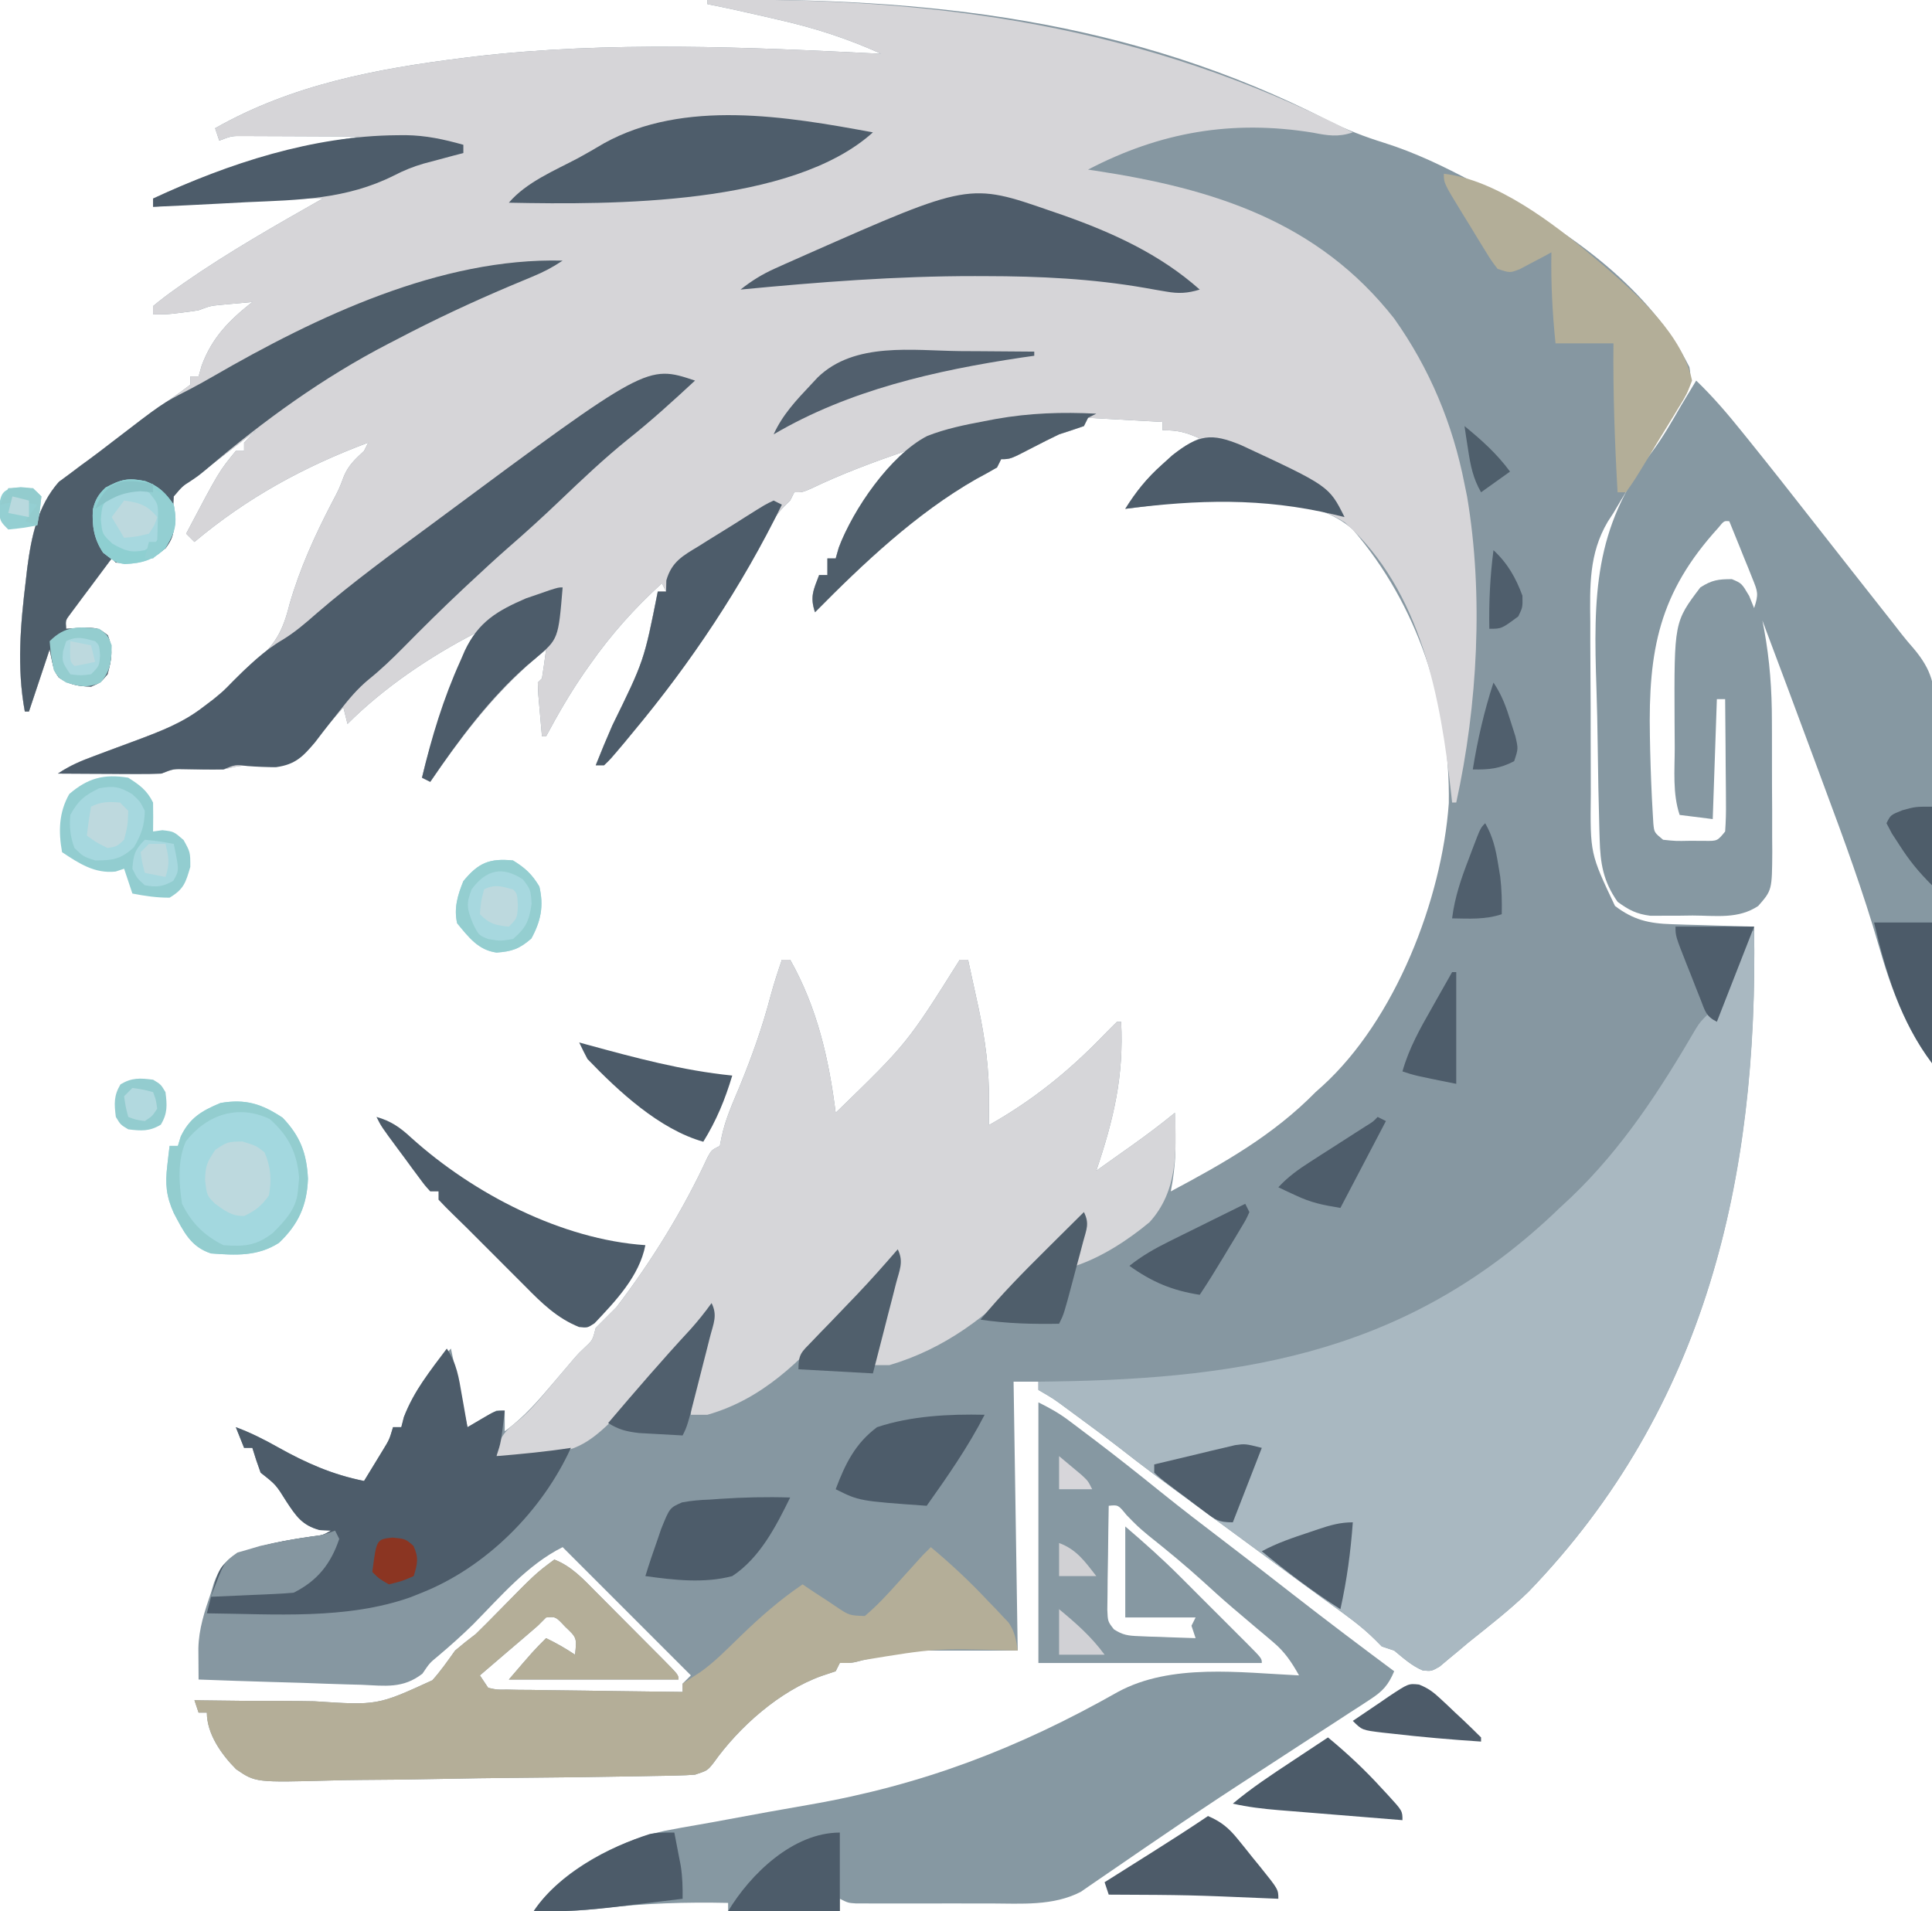 <?xml version="1.0" encoding="UTF-8"?>
<svg version="1.1" xmlns="http://www.w3.org/2000/svg" width="467" height="462">
<path d="M0 0 C52.858 -0.78 102.601 4.702 150.174 29.211 C154.518 31.398 158.845 33.043 163.5 34.5 C171.111 36.89 177.974 40.23 185.014 43.956 C186.972 44.985 188.944 45.984 190.922 46.977 C208.832 56.073 228.175 70.236 237.359 88.738 C238.237 93.208 236.558 95.593 234.215 99.234 C233.802 99.912 233.389 100.591 232.964 101.289 C231.641 103.455 230.291 105.603 228.938 107.75 C227.615 109.886 226.299 112.026 224.986 114.168 C224.169 115.497 223.345 116.822 222.515 118.142 C221.31 120.076 220.156 122.036 219 124 C218.543 124.704 218.086 125.408 217.615 126.133 C213.055 133.869 213.305 141.672 213.406 150.375 C213.408 151.951 213.408 153.527 213.406 155.103 C213.408 158.391 213.426 161.679 213.458 164.967 C213.498 169.156 213.502 173.344 213.495 177.534 C213.491 180.784 213.504 184.034 213.521 187.284 C213.528 188.827 213.531 190.371 213.53 191.914 C213.368 206.326 213.368 206.326 219.375 219 C223.838 222.401 227.614 223.25 233.176 223.414 C234.911 223.472 234.911 223.472 236.682 223.531 C237.88 223.562 239.078 223.593 240.312 223.625 C242.139 223.683 242.139 223.683 244.002 223.742 C247.001 223.836 250 223.922 253 224 C253.95 284.533 241.516 340.184 198.438 384.812 C193.902 389.194 188.921 393.066 184 397 C183.153 397.714 182.306 398.428 181.434 399.164 C180.651 399.811 179.869 400.458 179.062 401.125 C178.028 401.995 178.028 401.995 176.973 402.883 C175 404 175 404 172.906 403.805 C170.219 402.67 168.245 400.842 166 399 C165.01 398.67 164.02 398.34 163 398 C162.182 397.176 162.182 397.176 161.348 396.336 C158.011 393.016 154.242 390.386 150.438 387.625 C148.723 386.371 147.008 385.117 145.293 383.863 C144.416 383.223 143.538 382.584 142.634 381.924 C138.496 378.901 134.373 375.856 130.25 372.812 C125.769 369.508 121.286 366.206 116.789 362.922 C110.951 358.658 105.147 354.37 99.465 349.898 C96.035 347.256 92.551 344.689 89.062 342.125 C88.399 341.636 87.735 341.147 87.051 340.643 C83.653 338.118 83.653 338.118 80 336 C80 335.34 80 334.68 80 334 C78.02 334 76.04 334 74 334 C74.33 355.45 74.66 376.9 75 399 C66.42 399 57.84 399 49 399 C43.183 400.003 43.183 400.003 37.441 401.344 C35 402 35 402 32 402 C31.67 402.66 31.34 403.32 31 404 C29.886 404.371 28.773 404.743 27.625 405.125 C17.43 408.772 7.659 417.43 1.438 426.203 C-0 428 -0 428 -3 429 C-4.477 429.115 -5.958 429.178 -7.438 429.208 C-8.347 429.228 -9.255 429.248 -10.191 429.269 C-11.682 429.294 -11.682 429.294 -13.204 429.32 C-14.253 429.341 -15.302 429.362 -16.383 429.384 C-26.06 429.566 -35.737 429.673 -45.416 429.756 C-51.917 429.812 -58.416 429.894 -64.916 430.036 C-71.203 430.172 -77.487 430.245 -83.775 430.272 C-86.168 430.294 -88.561 430.338 -90.954 430.405 C-109.222 430.895 -109.222 430.895 -113.916 427.693 C-117.448 424.159 -121 419.159 -121 414 C-121.66 414 -122.32 414 -123 414 C-123.495 412.515 -123.495 412.515 -124 411 C-123.373 411.012 -122.746 411.024 -122.1 411.036 C-115.528 411.15 -108.96 411.185 -102.387 411.177 C-99.94 411.184 -97.493 411.21 -95.047 411.257 C-79.763 412.257 -79.763 412.257 -66.489 406.177 C-64.468 403.921 -62.752 401.467 -61 399 C-59.371 397.62 -57.709 396.279 -56 395 C-54.31 393.357 -52.648 391.685 -51 390 C-41.544 380.371 -41.544 380.371 -37 377 C-32.816 378.639 -30.016 381.713 -26.922 384.848 C-26.35 385.42 -25.779 385.991 -25.19 386.581 C-23.988 387.786 -22.788 388.994 -21.59 390.204 C-19.748 392.065 -17.898 393.917 -16.047 395.768 C-14.88 396.94 -13.713 398.112 -12.547 399.285 C-11.991 399.842 -11.435 400.4 -10.862 400.974 C-7 404.884 -7 404.884 -7 406 C-20.53 406 -34.06 406 -48 406 C-42 399 -42 399 -39 396 C-36.506 397.204 -34.319 398.454 -32 400 C-31.564 395.899 -31.564 395.899 -34.375 393.25 C-36.677 390.783 -36.677 390.783 -39 391 C-39.66 391.66 -40.32 392.32 -41 393 C-42.056 393.925 -43.119 394.84 -44.188 395.75 C-44.801 396.273 -45.415 396.797 -46.047 397.336 C-46.691 397.885 -47.336 398.434 -48 399 C-49.313 400.125 -50.625 401.25 -51.938 402.375 C-52.958 403.25 -53.979 404.125 -55 405 C-54.01 406.485 -54.01 406.485 -53 408 C-50.908 408.475 -50.908 408.475 -48.458 408.432 C-47.047 408.462 -47.047 408.462 -45.608 408.492 C-44.59 408.499 -43.572 408.505 -42.523 408.512 C-41.483 408.53 -40.443 408.548 -39.371 408.566 C-36.039 408.62 -32.707 408.654 -29.375 408.688 C-27.12 408.721 -24.865 408.755 -22.609 408.791 C-17.073 408.876 -11.537 408.944 -6 409 C-6 408.34 -6 407.68 -6 407 C-5.34 406.34 -4.68 405.68 -4 405 C-14.23 394.77 -24.46 384.54 -35 374 C-43.497 378.248 -49.996 385.944 -56.613 392.645 C-59.344 395.339 -62.183 397.859 -65.113 400.332 C-67.153 402.015 -67.153 402.015 -68.89 404.587 C-73.603 408.244 -77.857 407.523 -83.645 407.27 C-84.769 407.24 -85.894 407.211 -87.053 407.181 C-90.641 407.082 -94.226 406.948 -97.812 406.812 C-100.247 406.739 -102.681 406.668 -105.115 406.6 C-111.078 406.427 -117.039 406.224 -123 406 C-123.014 404.398 -123.024 402.796 -123.032 401.194 C-123.041 399.856 -123.041 399.856 -123.05 398.49 C-122.954 393.721 -121.527 389.479 -120 385 C-119.768 384.23 -119.536 383.461 -119.297 382.668 C-118.022 379.299 -116.885 377.508 -113.719 375.691 C-107.802 373.371 -101.71 372.268 -95.434 371.395 C-93 371.124 -93 371.124 -91 370 C-91.892 369.959 -92.784 369.918 -93.703 369.875 C-97.954 368.747 -99.435 366.501 -101.75 363 C-104.306 358.899 -104.306 358.899 -108 356 C-108.727 354.021 -109.398 352.02 -110 350 C-110.66 350 -111.32 350 -112 350 C-112.66 348.35 -113.32 346.7 -114 345 C-110.401 346.321 -107.124 347.994 -103.783 349.869 C-97.032 353.648 -90.652 356.473 -83 358 C-82.017 356.398 -81.039 354.793 -80.062 353.188 C-79.517 352.294 -78.972 351.401 -78.41 350.48 C-76.89 347.993 -76.89 347.993 -76 345 C-75.34 345 -74.68 345 -74 345 C-73.794 344.196 -73.588 343.391 -73.375 342.562 C-70.84 335.994 -66.956 330.956 -62 326 C-60.02 335.405 -60.02 335.405 -58 345 C-54.535 343.02 -54.535 343.02 -51 341 C-50.34 341 -49.68 341 -49 341 C-49 342.65 -49 344.3 -49 346 C-44.283 342.57 -40.739 338.424 -37 334 C-35.918 332.728 -34.834 331.457 -33.75 330.188 C-33.291 329.645 -32.832 329.102 -32.359 328.543 C-31 327 -31 327 -29.391 325.488 C-27.748 323.937 -27.748 323.937 -27 321 C-25.342 319.325 -23.674 317.659 -22 316 C-13.479 304.835 -5.847 292.517 0.027 279.758 C1 278 1 278 3 277 C3.191 276.024 3.191 276.024 3.387 275.027 C4.277 270.634 6.092 266.689 7.812 262.562 C10.733 255.43 13.25 248.404 15.211 240.945 C16.022 237.916 16.982 234.965 18 232 C18.66 232 19.32 232 20 232 C26.526 243.608 29.342 255.871 31 269 C48.267 252.25 48.267 252.25 61 232 C61.66 232 62.32 232 63 232 C63.651 234.978 64.296 237.957 64.938 240.938 C65.12 241.768 65.302 242.599 65.49 243.455 C67.139 251.161 68.153 258.667 68.062 266.562 C68.053 267.595 68.044 268.628 68.035 269.691 C68.018 270.834 68.018 270.834 68 272 C78.448 266.131 87.201 259.089 95.51 250.505 C96.657 249.321 97.827 248.158 99 247 C99.33 247 99.66 247 100 247 C100.672 260.163 98.216 270.522 94 283 C96.23 281.418 98.459 279.835 100.688 278.25 C101.313 277.807 101.939 277.363 102.584 276.906 C106.145 274.371 109.615 271.77 113 269 C113.027 271.042 113.047 273.083 113.062 275.125 C113.074 276.262 113.086 277.399 113.098 278.57 C113.005 281.813 112.614 284.819 112 288 C124.796 281.189 136.749 274.436 147 264 C147.826 263.261 147.826 263.261 148.668 262.508 C166.248 246.509 177.529 217.509 179.203 194.168 C179.58 170.22 171.688 146.227 156 128 C146.865 119.837 130.503 120.392 119 121 C112.982 121.504 106.99 122.239 101 123 C103.628 118.791 106.25 115.565 110 112.25 C110.846 111.492 111.691 110.734 112.562 109.953 C114.671 108.263 116.536 107.072 119 106 C115.629 104.502 113.796 104 110 104 C110 103.34 110 102.68 110 102 C104.06 101.67 98.12 101.34 92 101 C91.67 101.66 91.34 102.32 91 103 C89.009 103.693 87.007 104.355 85 105 C82.9 106.008 80.816 107.05 78.75 108.125 C73.22 111 73.22 111 71 111 C70.67 111.66 70.34 112.32 70 113 C68.336 113.978 66.642 114.906 64.938 115.812 C50.441 124.103 37.69 136.174 26 148 C24.745 144.234 25.629 142.628 27 139 C27.66 139 28.32 139 29 139 C29 137.68 29 136.36 29 135 C29.66 135 30.32 135 31 135 C31.242 134.143 31.485 133.286 31.734 132.402 C33.131 128.647 34.941 125.833 37.25 122.562 C37.648 121.997 38.046 121.432 38.457 120.849 C41.424 116.683 44.567 112.786 48 109 C40.169 111.686 32.58 114.491 25.109 118.082 C23 119 23 119 21 119 C20.67 119.66 20.34 120.32 20 121 C19.288 121.696 19.288 121.696 18.562 122.407 C16.966 124.034 16.058 125.478 15.012 127.492 C14.458 128.534 14.458 128.534 13.893 129.597 C13.495 130.349 13.097 131.1 12.688 131.875 C3.977 147.909 -6.354 162.96 -18 177 C-18.714 177.868 -19.428 178.735 -20.164 179.629 C-23.566 183.654 -23.566 183.654 -25 185 C-25.66 185 -26.32 185 -27 185 C-25.716 181.753 -24.38 178.537 -22.977 175.34 C-15.317 159.721 -15.317 159.721 -12 143 C-11.34 143 -10.68 143 -10 143 C-10.33 142.34 -10.66 141.68 -11 141 C-17.614 147.028 -23.229 153.303 -28.375 160.625 C-29.105 161.662 -29.105 161.662 -29.851 162.72 C-33.234 167.64 -36.184 172.737 -39 178 C-39.33 178 -39.66 178 -40 178 C-40.194 175.855 -40.38 173.709 -40.562 171.562 C-40.667 170.368 -40.771 169.173 -40.879 167.941 C-40.939 166.485 -40.939 166.485 -41 165 C-40.67 164.67 -40.34 164.34 -40 164 C-39.632 161.672 -39.298 159.338 -39 157 C-50.312 166.05 -58.891 177.109 -67 189 C-67.66 188.67 -68.32 188.34 -69 188 C-65.972 175.553 -61.821 164.411 -56 153 C-67.012 158.656 -78.218 166.218 -87 175 C-87.33 173.68 -87.66 172.36 -88 171 C-88.592 171.675 -89.183 172.351 -89.793 173.047 C-90.978 174.385 -90.978 174.385 -92.188 175.75 C-92.965 176.632 -93.742 177.513 -94.543 178.422 C-100.661 184.842 -100.661 184.842 -105.008 185.355 C-106.036 185.3 -107.065 185.245 -108.125 185.188 C-112.639 184.969 -112.639 184.969 -117 186 C-120.067 186.068 -123.12 185.998 -126.188 185.938 C-129.082 185.863 -129.082 185.863 -132 187 C-133.919 187.083 -135.841 187.107 -137.762 187.098 C-138.88 187.094 -139.998 187.091 -141.15 187.088 C-142.318 187.08 -143.485 187.071 -144.688 187.062 C-145.866 187.058 -147.045 187.053 -148.26 187.049 C-151.173 187.037 -154.087 187.021 -157 187 C-154.07 185.047 -151.52 183.975 -148.23 182.758 C-147.094 182.331 -145.958 181.904 -144.787 181.465 C-142.4 180.576 -140.012 179.691 -137.623 178.809 C-131.955 176.675 -126.811 174.709 -122 171 C-121.154 170.361 -120.309 169.721 -119.438 169.062 C-116.96 167.024 -116.96 167.024 -114.688 164.688 C-112 162 -112 162 -110.012 160.441 C-104.53 156.102 -102.668 152.693 -101 146 C-98.485 137.332 -94.945 129.548 -90.805 121.566 C-89.014 118.167 -89.014 118.167 -87.887 115.164 C-86.776 112.454 -85.121 110.984 -83 109 C-82.67 108.34 -82.34 107.68 -82 107 C-97.508 112.796 -111.268 120.32 -124 131 C-124.99 130.01 -124.99 130.01 -126 129 C-118.084 113.982 -118.084 113.982 -114 109 C-113.34 109 -112.68 109 -112 109 C-112 108.34 -112 107.68 -112 107 C-110.5 105.375 -110.5 105.375 -109 104 C-112.226 106.455 -115.443 108.919 -118.641 111.41 C-120.542 112.89 -122.442 114.307 -124.422 115.684 C-126.585 117.166 -126.585 117.166 -129 120 C-129.258 122.333 -129.127 124.475 -128.949 126.812 C-129.008 129.342 -129.47 130.459 -130.938 132.5 C-134.82 135.669 -138.044 136.235 -143 136 C-143.33 135.67 -143.66 135.34 -144 135 C-145.841 137.453 -147.671 139.913 -149.5 142.375 C-150.025 143.074 -150.549 143.772 -151.09 144.492 C-151.586 145.162 -152.082 145.833 -152.594 146.523 C-153.285 147.45 -153.285 147.45 -153.99 148.396 C-155.178 149.966 -155.178 149.966 -155 152 C-153.742 151.917 -152.484 151.835 -151.188 151.75 C-147.303 151.771 -147.303 151.771 -144.938 153.562 C-143.58 157.091 -144.015 159.388 -145 163 C-146.688 165 -146.688 165 -149 166 C-152.154 165.871 -154.199 165.552 -156.812 163.75 C-158 162 -158 162 -159 157 C-160.65 161.95 -162.3 166.9 -164 172 C-164.33 172 -164.66 172 -165 172 C-166.965 161.336 -166.05 150.934 -164.75 140.25 C-164.641 139.292 -164.532 138.335 -164.419 137.348 C-163.428 129.806 -161.925 122.304 -156.766 116.477 C-155.935 115.866 -155.105 115.255 -154.25 114.625 C-152.811 113.538 -152.811 113.538 -151.344 112.43 C-150.815 112.047 -150.287 111.663 -149.742 111.269 C-147.798 109.853 -145.883 108.402 -143.969 106.945 C-141.253 104.885 -138.532 102.832 -135.797 100.797 C-135.171 100.331 -134.545 99.865 -133.9 99.385 C-132.6 98.437 -131.285 97.51 -129.959 96.6 C-128.275 95.444 -126.633 94.227 -125 93 C-125 92.34 -125 91.68 -125 91 C-124.34 91 -123.68 91 -123 91 C-122.752 90.134 -122.505 89.267 -122.25 88.375 C-119.714 81.527 -115.589 77.428 -110 73 C-111.605 73.141 -113.209 73.288 -114.812 73.438 C-116.152 73.559 -116.152 73.559 -117.52 73.684 C-120.127 73.935 -120.127 73.935 -123 75 C-124.329 75.217 -125.663 75.403 -127 75.562 C-127.681 75.646 -128.361 75.73 -129.062 75.816 C-131 76 -131 76 -134 76 C-134 75.34 -134 74.68 -134 74 C-132.12 72.437 -130.248 71.025 -128.25 69.625 C-127.639 69.192 -127.028 68.76 -126.398 68.314 C-115.701 60.879 -104.32 54.43 -93 48 C-102.13 47.846 -111.148 48.323 -120.25 49 C-121.592 49.097 -122.935 49.193 -124.277 49.289 C-127.519 49.522 -130.759 49.759 -134 50 C-134 49.34 -134 48.68 -134 48 C-117.981 40.521 -101.415 35.869 -84 33 C-88.36 32.975 -92.72 32.957 -97.08 32.945 C-98.563 32.94 -100.046 32.933 -101.529 32.925 C-103.661 32.912 -105.793 32.907 -107.926 32.902 C-109.209 32.897 -110.492 32.892 -111.814 32.886 C-115.023 32.851 -115.023 32.851 -118 34 C-118.33 33.01 -118.66 32.02 -119 31 C-100.436 20.455 -79.994 16.612 -59 14 C-57.571 13.822 -57.571 13.822 -56.114 13.641 C-23.831 9.896 9.596 11.37 42 13 C33.826 9.311 25.804 6.71 17.062 4.75 C15.966 4.495 14.87 4.24 13.74 3.977 C9.172 2.919 4.602 1.903 0 1 C0 0.67 0 0.34 0 0 Z " fill="#8697A1" transform="translate(171,0)"/>
<path d="M0 0 C55.78 -0.823 105.948 6.36 156 32 C152.468 33.2 149.938 32.773 146.312 32.062 C126.859 28.911 109.456 31.893 92 41 C92.602 41.09 93.205 41.18 93.826 41.272 C122.242 45.603 147.494 53.441 166 77 C174.566 89.071 180.167 102.479 183 117 C183.205 117.998 183.41 118.995 183.621 120.023 C187.629 143.737 186.172 170.507 181 194 C180.67 194 180.34 194 180 194 C179.903 193.088 179.903 193.088 179.804 192.158 C177.238 168.773 172.644 142.836 154.059 126.27 C139.144 117.072 117.389 120.919 101 123 C103.628 118.791 106.25 115.565 110 112.25 C110.846 111.492 111.691 110.734 112.562 109.953 C114.671 108.263 116.536 107.072 119 106 C115.629 104.502 113.796 104 110 104 C110 103.34 110 102.68 110 102 C104.06 101.67 98.12 101.34 92 101 C91.67 101.66 91.34 102.32 91 103 C89.009 103.693 87.007 104.355 85 105 C82.9 106.008 80.816 107.05 78.75 108.125 C73.22 111 73.22 111 71 111 C70.67 111.66 70.34 112.32 70 113 C68.336 113.978 66.642 114.906 64.938 115.812 C50.441 124.103 37.69 136.174 26 148 C24.745 144.234 25.629 142.628 27 139 C27.66 139 28.32 139 29 139 C29 137.68 29 136.36 29 135 C29.66 135 30.32 135 31 135 C31.242 134.143 31.485 133.286 31.734 132.402 C33.131 128.647 34.941 125.833 37.25 122.562 C37.648 121.997 38.046 121.432 38.457 120.849 C41.424 116.683 44.567 112.786 48 109 C40.169 111.686 32.58 114.491 25.109 118.082 C23 119 23 119 21 119 C20.67 119.66 20.34 120.32 20 121 C19.288 121.696 19.288 121.696 18.562 122.407 C16.966 124.034 16.058 125.478 15.012 127.492 C14.458 128.534 14.458 128.534 13.893 129.597 C13.495 130.349 13.097 131.1 12.688 131.875 C3.977 147.909 -6.354 162.96 -18 177 C-18.714 177.868 -19.428 178.735 -20.164 179.629 C-23.566 183.654 -23.566 183.654 -25 185 C-25.66 185 -26.32 185 -27 185 C-25.716 181.753 -24.38 178.537 -22.977 175.34 C-15.317 159.721 -15.317 159.721 -12 143 C-11.34 143 -10.68 143 -10 143 C-10.33 142.34 -10.66 141.68 -11 141 C-17.614 147.028 -23.229 153.303 -28.375 160.625 C-29.105 161.662 -29.105 161.662 -29.851 162.72 C-33.234 167.64 -36.184 172.737 -39 178 C-39.33 178 -39.66 178 -40 178 C-40.194 175.855 -40.38 173.709 -40.562 171.562 C-40.667 170.368 -40.771 169.173 -40.879 167.941 C-40.939 166.485 -40.939 166.485 -41 165 C-40.67 164.67 -40.34 164.34 -40 164 C-39.632 161.672 -39.298 159.338 -39 157 C-50.312 166.05 -58.891 177.109 -67 189 C-67.66 188.67 -68.32 188.34 -69 188 C-65.972 175.553 -61.821 164.411 -56 153 C-67.012 158.656 -78.218 166.218 -87 175 C-87.33 173.68 -87.66 172.36 -88 171 C-88.592 171.675 -89.183 172.351 -89.793 173.047 C-90.978 174.385 -90.978 174.385 -92.188 175.75 C-92.965 176.632 -93.742 177.513 -94.543 178.422 C-100.661 184.842 -100.661 184.842 -105.008 185.355 C-106.036 185.3 -107.065 185.245 -108.125 185.188 C-112.639 184.969 -112.639 184.969 -117 186 C-120.067 186.068 -123.12 185.998 -126.188 185.938 C-129.082 185.863 -129.082 185.863 -132 187 C-133.919 187.083 -135.841 187.107 -137.762 187.098 C-138.88 187.094 -139.998 187.091 -141.15 187.088 C-142.318 187.08 -143.485 187.071 -144.688 187.062 C-145.866 187.058 -147.045 187.053 -148.26 187.049 C-151.173 187.037 -154.087 187.021 -157 187 C-154.07 185.047 -151.52 183.975 -148.23 182.758 C-147.094 182.331 -145.958 181.904 -144.787 181.465 C-142.4 180.576 -140.012 179.691 -137.623 178.809 C-131.955 176.675 -126.811 174.709 -122 171 C-121.154 170.361 -120.309 169.721 -119.438 169.062 C-116.96 167.024 -116.96 167.024 -114.688 164.688 C-112 162 -112 162 -110.012 160.441 C-104.53 156.102 -102.668 152.693 -101 146 C-98.485 137.332 -94.945 129.548 -90.805 121.566 C-89.014 118.167 -89.014 118.167 -87.887 115.164 C-86.776 112.454 -85.121 110.984 -83 109 C-82.67 108.34 -82.34 107.68 -82 107 C-97.508 112.796 -111.268 120.32 -124 131 C-124.99 130.01 -124.99 130.01 -126 129 C-118.084 113.982 -118.084 113.982 -114 109 C-113.34 109 -112.68 109 -112 109 C-112 108.34 -112 107.68 -112 107 C-110.5 105.375 -110.5 105.375 -109 104 C-112.226 106.455 -115.443 108.919 -118.641 111.41 C-120.542 112.89 -122.442 114.307 -124.422 115.684 C-126.585 117.166 -126.585 117.166 -129 120 C-129.258 122.333 -129.127 124.475 -128.949 126.812 C-129.008 129.342 -129.47 130.459 -130.938 132.5 C-134.82 135.669 -138.044 136.235 -143 136 C-143.33 135.67 -143.66 135.34 -144 135 C-145.841 137.453 -147.671 139.913 -149.5 142.375 C-150.025 143.074 -150.549 143.772 -151.09 144.492 C-151.586 145.162 -152.082 145.833 -152.594 146.523 C-153.285 147.45 -153.285 147.45 -153.99 148.396 C-155.178 149.966 -155.178 149.966 -155 152 C-153.742 151.917 -152.484 151.835 -151.188 151.75 C-147.303 151.771 -147.303 151.771 -144.938 153.562 C-143.58 157.091 -144.015 159.388 -145 163 C-146.688 165 -146.688 165 -149 166 C-152.154 165.871 -154.199 165.552 -156.812 163.75 C-158 162 -158 162 -159 157 C-160.65 161.95 -162.3 166.9 -164 172 C-164.33 172 -164.66 172 -165 172 C-166.965 161.336 -166.05 150.934 -164.75 140.25 C-164.641 139.292 -164.532 138.335 -164.419 137.348 C-163.428 129.806 -161.925 122.304 -156.766 116.477 C-155.935 115.866 -155.105 115.255 -154.25 114.625 C-152.811 113.538 -152.811 113.538 -151.344 112.43 C-150.815 112.047 -150.287 111.663 -149.742 111.269 C-147.798 109.853 -145.883 108.402 -143.969 106.945 C-141.253 104.885 -138.532 102.832 -135.797 100.797 C-135.171 100.331 -134.545 99.865 -133.9 99.385 C-132.6 98.437 -131.285 97.51 -129.959 96.6 C-128.275 95.444 -126.633 94.227 -125 93 C-125 92.34 -125 91.68 -125 91 C-124.34 91 -123.68 91 -123 91 C-122.752 90.134 -122.505 89.267 -122.25 88.375 C-119.714 81.527 -115.589 77.428 -110 73 C-111.605 73.141 -113.209 73.288 -114.812 73.438 C-116.152 73.559 -116.152 73.559 -117.52 73.684 C-120.127 73.935 -120.127 73.935 -123 75 C-124.329 75.217 -125.663 75.403 -127 75.562 C-127.681 75.646 -128.361 75.73 -129.062 75.816 C-131 76 -131 76 -134 76 C-134 75.34 -134 74.68 -134 74 C-132.12 72.437 -130.248 71.025 -128.25 69.625 C-127.639 69.192 -127.028 68.76 -126.398 68.314 C-115.701 60.879 -104.32 54.43 -93 48 C-102.13 47.846 -111.148 48.323 -120.25 49 C-121.592 49.097 -122.935 49.193 -124.277 49.289 C-127.519 49.522 -130.759 49.759 -134 50 C-134 49.34 -134 48.68 -134 48 C-117.981 40.521 -101.415 35.869 -84 33 C-88.36 32.975 -92.72 32.957 -97.08 32.945 C-98.563 32.94 -100.046 32.933 -101.529 32.925 C-103.661 32.912 -105.793 32.907 -107.926 32.902 C-109.209 32.897 -110.492 32.892 -111.814 32.886 C-115.023 32.851 -115.023 32.851 -118 34 C-118.33 33.01 -118.66 32.02 -119 31 C-100.436 20.455 -79.994 16.612 -59 14 C-57.571 13.822 -57.571 13.822 -56.114 13.641 C-23.831 9.896 9.596 11.37 42 13 C33.826 9.311 25.804 6.71 17.062 4.75 C15.966 4.495 14.87 4.24 13.74 3.977 C9.172 2.919 4.602 1.903 0 1 C0 0.67 0 0.34 0 0 Z " fill="#D6D5D8" transform="translate(171,0)"/>
<path d="M0 0 C0.33 0 0.66 0 1 0 C1.989 60.136 -10.822 115.534 -53.562 159.812 C-58.098 164.194 -63.079 168.066 -68 172 C-68.847 172.714 -69.694 173.428 -70.566 174.164 C-71.349 174.811 -72.131 175.458 -72.938 176.125 C-73.627 176.705 -74.317 177.285 -75.027 177.883 C-77 179 -77 179 -79.094 178.805 C-81.781 177.67 -83.755 175.842 -86 174 C-86.99 173.67 -87.98 173.34 -89 173 C-89.818 172.176 -89.818 172.176 -90.652 171.336 C-93.989 168.016 -97.758 165.386 -101.562 162.625 C-103.277 161.371 -104.992 160.117 -106.707 158.863 C-107.584 158.223 -108.462 157.584 -109.366 156.924 C-113.504 153.901 -117.627 150.856 -121.75 147.812 C-126.231 144.508 -130.714 141.206 -135.211 137.922 C-141.049 133.658 -146.853 129.37 -152.535 124.898 C-155.965 122.256 -159.449 119.689 -162.938 117.125 C-163.601 116.636 -164.265 116.147 -164.949 115.643 C-168.347 113.118 -168.347 113.118 -172 111 C-172 110.34 -172 109.68 -172 109 C-170.34 108.978 -170.34 108.978 -168.646 108.956 C-120.801 108.275 -81.605 101.391 -46 67 C-45.086 66.149 -44.172 65.298 -43.23 64.422 C-30.797 52.54 -21.663 38.412 -13.046 23.625 C-12 22 -12 22 -10 20 C-9.67 20.33 -9.34 20.66 -9 21 C-6.03 14.07 -3.06 7.14 0 0 Z " fill="#A9B8C1" transform="translate(423,225)"/>
<path d="M0 0 C0.66 0 1.32 0 2 0 C8.526 11.608 11.342 23.871 13 37 C30.267 20.25 30.267 20.25 43 0 C43.66 0 44.32 0 45 0 C45.651 2.978 46.296 5.957 46.938 8.938 C47.211 10.184 47.211 10.184 47.49 11.455 C49.139 19.161 50.153 26.667 50.062 34.562 C50.053 35.595 50.044 36.628 50.035 37.691 C50.024 38.453 50.012 39.215 50 40 C60.448 34.131 69.201 27.089 77.51 18.505 C78.657 17.321 79.827 16.158 81 15 C81.33 15 81.66 15 82 15 C82.672 28.163 80.216 38.522 76 51 C78.23 49.418 80.459 47.835 82.688 46.25 C83.313 45.807 83.939 45.363 84.584 44.906 C88.145 42.371 91.615 39.77 95 37 C95.396 46.485 95.655 55.987 88.859 63.453 C83.706 67.741 77.353 71.882 71 74 C71.26 72.014 71.521 70.029 71.781 68.043 C72.053 65.845 72.053 65.845 72 63 C71.346 63.685 70.693 64.37 70.019 65.076 C67.534 67.672 65.028 70.246 62.515 72.814 C61.441 73.918 60.372 75.027 59.31 76.143 C49.797 86.114 39.453 94.014 26 98 C24.68 98 23.36 98 22 98 C23.472 88.859 25.685 79.955 28 71 C27.38 71.681 26.76 72.361 26.121 73.062 C24.218 75.145 22.311 77.223 20.398 79.297 C18.027 81.871 15.684 84.468 13.352 87.078 C4.321 97.082 -4.646 106.185 -18 110 C-19.32 110 -20.64 110 -22 110 C-21.569 101.035 -19.301 92.626 -17 84 C-18.125 85.325 -18.125 85.325 -19.273 86.676 C-45.544 117.512 -45.544 117.512 -58 120 C-61.685 120.223 -65.315 120.189 -69 120 C-68.369 115.577 -67.317 114.17 -63.742 111.441 C-60.42 108.693 -57.77 105.288 -55 102 C-53.918 100.728 -52.835 99.457 -51.75 98.188 C-51.291 97.645 -50.832 97.102 -50.359 96.543 C-49 95 -49 95 -47.391 93.488 C-45.748 91.937 -45.748 91.937 -45 89 C-43.342 87.325 -41.674 85.659 -40 84 C-31.479 72.835 -23.847 60.517 -17.973 47.758 C-17 46 -17 46 -15 45 C-14.809 44.024 -14.809 44.024 -14.613 43.027 C-13.723 38.634 -11.908 34.689 -10.188 30.562 C-7.267 23.43 -4.75 16.404 -2.789 8.945 C-1.978 5.916 -1.018 2.965 0 0 Z " fill="#D6D6D9" transform="translate(189,232)"/>
<path d="M0 0 C2.811 1.406 4.919 2.563 7.363 4.398 C8.311 5.108 8.311 5.108 9.277 5.832 C9.949 6.341 10.62 6.85 11.312 7.375 C12.02 7.908 12.727 8.441 13.455 8.99 C18.808 13.047 24.063 17.214 29.289 21.432 C34.607 25.714 40.017 29.868 45.451 34.001 C50.684 37.985 55.88 42.014 61.062 46.062 C69.293 52.486 77.623 58.769 86 65 C84.619 68.294 83.241 69.831 80.258 71.767 C79.482 72.277 78.707 72.787 77.908 73.313 C76.637 74.129 76.637 74.129 75.34 74.961 C74.455 75.54 73.569 76.119 72.657 76.716 C69.757 78.611 66.847 80.493 63.938 82.375 C59.919 84.989 55.903 87.608 51.887 90.227 C50.88 90.882 49.873 91.537 48.835 92.212 C42.515 96.33 36.247 100.516 30.02 104.773 C28.512 105.799 27.005 106.825 25.498 107.85 C23.392 109.284 21.29 110.722 19.197 112.177 C17.292 113.501 15.374 114.807 13.453 116.109 C12.393 116.841 11.332 117.573 10.239 118.327 C3.523 121.796 -4.158 121.149 -11.555 121.133 C-12.537 121.134 -13.52 121.135 -14.533 121.136 C-16.595 121.136 -18.657 121.135 -20.72 121.13 C-23.886 121.125 -27.052 121.13 -30.219 121.137 C-32.227 121.136 -34.234 121.135 -36.242 121.133 C-37.191 121.135 -38.14 121.137 -39.118 121.139 C-40.43 121.134 -40.43 121.134 -41.769 121.129 C-42.54 121.129 -43.311 121.128 -44.105 121.127 C-46 121 -46 121 -48 120 C-48 120.99 -48 121.98 -48 123 C-56.91 123 -65.82 123 -75 123 C-75 122.34 -75 121.68 -75 121 C-85.252 120.78 -95.222 121.083 -105.411 122.284 C-110.981 122.932 -116.386 123.184 -122 123 C-115.411 113.117 -101.721 106.049 -90.376 103.585 C-87.612 103.045 -84.843 102.547 -82.066 102.077 C-79.758 101.682 -77.456 101.258 -75.154 100.827 C-68.617 99.605 -62.076 98.415 -55.522 97.286 C-28.102 92.535 -4.983 83.705 19.229 69.993 C32.117 63.011 48.802 65.343 63 66 C61.217 62.826 59.567 60.328 56.777 57.984 C55.854 57.198 55.854 57.198 54.911 56.396 C54.26 55.852 53.609 55.309 52.938 54.75 C51.576 53.595 50.215 52.438 48.855 51.281 C48.193 50.721 47.531 50.16 46.849 49.582 C44.438 47.519 42.091 45.391 39.75 43.25 C35.482 39.374 31.05 35.736 26.543 32.141 C24 30 24 30 21.301 27.234 C19.295 24.768 19.295 24.768 17 25 C16.926 28.933 16.871 32.865 16.835 36.798 C16.813 38.793 16.775 40.788 16.736 42.783 C16.727 44.037 16.717 45.29 16.707 46.582 C16.691 47.739 16.676 48.897 16.659 50.089 C16.771 52.967 16.771 52.967 18.254 54.869 C20.377 56.244 21.711 56.422 24.23 56.512 C25.033 56.547 25.835 56.583 26.662 56.619 C27.495 56.642 28.329 56.664 29.188 56.688 C30.032 56.722 30.877 56.756 31.748 56.791 C33.832 56.873 35.916 56.938 38 57 C37.67 56.01 37.34 55.02 37 54 C37.33 53.34 37.66 52.68 38 52 C32.39 52 26.78 52 21 52 C21 44.74 21 37.48 21 30 C25.642 33.979 30.073 37.924 34.371 42.238 C34.938 42.805 35.505 43.371 36.09 43.954 C37.273 45.137 38.455 46.321 39.636 47.506 C41.454 49.329 43.276 51.146 45.1 52.963 C46.253 54.117 47.406 55.271 48.559 56.426 C49.105 56.971 49.652 57.515 50.215 58.076 C54 61.885 54 61.885 54 63 C36.18 63 18.36 63 0 63 C0 42.21 0 21.42 0 0 Z " fill="#8698A2" transform="translate(251,339)"/>
<path d="M0 0 C4.054 3.897 7.606 8.055 11.125 12.438 C11.977 13.492 11.977 13.492 12.845 14.568 C17.837 20.764 22.76 27.012 27.657 33.282 C29.932 36.193 32.217 39.096 34.5 42 C35.41 43.159 36.32 44.318 37.23 45.477 C39.126 47.89 41.025 50.301 42.926 52.711 C43.409 53.325 43.893 53.938 44.391 54.57 C45.3 55.725 46.21 56.878 47.121 58.031 C47.948 59.082 48.769 60.138 49.582 61.199 C50.534 62.409 51.523 63.59 52.543 64.742 C56.968 69.992 57.853 73.773 57.681 80.537 C57.682 81.914 57.682 81.914 57.684 83.319 C57.68 86.328 57.633 89.335 57.586 92.344 C57.575 94.44 57.566 96.536 57.56 98.632 C57.537 104.13 57.479 109.627 57.412 115.124 C57.35 120.741 57.323 126.359 57.293 131.977 C57.229 142.985 57.126 153.992 57 165 C50.628 156.621 47.025 146.69 44.138 136.643 C40.379 123.614 35.732 110.952 31 98.25 C30.21 96.116 29.421 93.982 28.633 91.848 C24.456 80.553 20.241 69.271 16 58 C16.141 58.723 16.282 59.445 16.427 60.19 C17.788 67.647 18.307 74.801 18.301 82.371 C18.305 83.496 18.309 84.622 18.314 85.781 C18.319 88.137 18.32 90.492 18.316 92.847 C18.312 96.453 18.336 100.057 18.361 103.662 C18.364 105.961 18.364 108.26 18.363 110.559 C18.372 111.633 18.382 112.707 18.391 113.813 C18.333 123.176 18.333 123.176 15 127 C10.153 130.231 4.822 129.328 -0.875 129.312 C-2.06 129.329 -3.244 129.345 -4.465 129.361 C-5.608 129.362 -6.752 129.363 -7.93 129.363 C-8.974 129.366 -10.018 129.369 -11.093 129.372 C-14.439 128.944 -16.294 127.983 -19 126 C-22.487 121.019 -23.177 116.732 -23.336 110.788 C-23.37 109.69 -23.37 109.69 -23.404 108.569 C-23.603 101.746 -23.717 94.921 -23.808 88.096 C-23.869 83.528 -23.956 78.964 -24.111 74.398 C-24.844 52.239 -24.786 35.626 -10.733 17.321 C-8.052 13.729 -5.856 9.88 -3.625 6 C-2.912 4.811 -2.196 3.623 -1.477 2.438 C-0.989 1.633 -0.502 0.829 0 0 Z M5.326 35.609 C-8.945 51.301 -11.602 65.066 -11.188 86 C-11.166 87.117 -11.144 88.235 -11.122 89.386 C-10.995 94.49 -10.804 99.591 -10.497 104.688 C-10.45 105.475 -10.403 106.263 -10.355 107.074 C-10.145 109.233 -10.145 109.233 -8 111 C-4.942 111.32 -4.942 111.32 -1.5 111.25 C-0.335 111.255 0.831 111.26 2.031 111.266 C5.118 111.309 5.118 111.309 7 109 C7.175 106.563 7.232 104.241 7.195 101.805 C7.192 101.097 7.19 100.39 7.187 99.661 C7.176 97.399 7.15 95.137 7.125 92.875 C7.115 91.342 7.106 89.81 7.098 88.277 C7.076 84.518 7.041 80.759 7 77 C6.34 77 5.68 77 5 77 C4.67 86.57 4.34 96.14 4 106 C1.36 105.67 -1.28 105.34 -4 105 C-5.735 99.796 -5.186 94.209 -5.185 88.761 C-5.187 86.602 -5.206 84.443 -5.225 82.283 C-5.324 58.352 -5.324 58.352 1 50 C3.794 48.209 5.341 48 8.625 48 C11 49 11 49 12.812 52.062 C13.204 53.032 13.596 54.001 14 55 C15.147 51.56 14.871 50.997 13.566 47.77 C13.088 46.566 13.088 46.566 12.6 45.338 C12.086 44.088 12.086 44.088 11.562 42.812 C11.224 41.968 10.886 41.123 10.537 40.252 C9.7 38.164 8.854 36.081 8 34 C6.733 33.885 6.733 33.885 5.326 35.609 Z " fill="#8698A2" transform="translate(410,92)"/>
<path d="M0 0 C4.932 4.11 9.489 8.377 13.875 13.062 C14.455 13.661 15.035 14.26 15.633 14.877 C16.185 15.465 16.736 16.054 17.305 16.66 C18.047 17.443 18.047 17.443 18.804 18.242 C20.298 20.438 20.623 22.395 21 25 C20.286 24.984 19.571 24.969 18.835 24.952 C0.974 24.454 0.974 24.454 -16.559 27.344 C-19 28 -19 28 -22 28 C-22.33 28.66 -22.66 29.32 -23 30 C-24.114 30.371 -25.227 30.742 -26.375 31.125 C-36.57 34.772 -46.341 43.43 -52.562 52.203 C-54 54 -54 54 -57 55 C-58.477 55.115 -59.958 55.178 -61.438 55.208 C-62.347 55.228 -63.255 55.248 -64.191 55.269 C-65.682 55.294 -65.682 55.294 -67.204 55.32 C-68.253 55.341 -69.302 55.362 -70.383 55.384 C-80.06 55.566 -89.737 55.673 -99.416 55.756 C-105.917 55.812 -112.416 55.894 -118.916 56.036 C-125.203 56.172 -131.487 56.245 -137.775 56.272 C-140.168 56.294 -142.561 56.338 -144.954 56.405 C-163.222 56.895 -163.222 56.895 -167.916 53.693 C-171.448 50.159 -175 45.159 -175 40 C-175.66 40 -176.32 40 -177 40 C-177.495 38.515 -177.495 38.515 -178 37 C-177.059 37.018 -177.059 37.018 -176.1 37.036 C-169.528 37.15 -162.96 37.185 -156.387 37.177 C-153.94 37.184 -151.493 37.21 -149.047 37.257 C-133.763 38.257 -133.763 38.257 -120.489 32.177 C-118.468 29.921 -116.752 27.467 -115 25 C-113.371 23.62 -111.709 22.279 -110 21 C-108.31 19.357 -106.648 17.685 -105 16 C-95.544 6.371 -95.544 6.371 -91 3 C-86.816 4.639 -84.016 7.713 -80.922 10.848 C-80.35 11.42 -79.779 11.991 -79.19 12.581 C-77.988 13.786 -76.788 14.994 -75.59 16.204 C-73.748 18.065 -71.898 19.917 -70.047 21.768 C-68.88 22.94 -67.713 24.112 -66.547 25.285 C-65.713 26.121 -65.713 26.121 -64.862 26.974 C-61 30.884 -61 30.884 -61 32 C-74.53 32 -88.06 32 -102 32 C-96 25 -96 25 -93 22 C-90.506 23.204 -88.319 24.454 -86 26 C-85.564 21.899 -85.564 21.899 -88.375 19.25 C-90.677 16.783 -90.677 16.783 -93 17 C-93.66 17.66 -94.32 18.32 -95 19 C-96.056 19.925 -97.119 20.84 -98.188 21.75 C-98.801 22.273 -99.415 22.797 -100.047 23.336 C-101.014 24.16 -101.014 24.16 -102 25 C-103.313 26.125 -104.625 27.25 -105.938 28.375 C-106.958 29.25 -107.979 30.125 -109 31 C-108.01 32.485 -108.01 32.485 -107 34 C-104.908 34.475 -104.908 34.475 -102.458 34.432 C-101.518 34.452 -100.577 34.472 -99.608 34.492 C-98.59 34.499 -97.572 34.505 -96.523 34.512 C-95.483 34.53 -94.443 34.548 -93.371 34.566 C-90.039 34.62 -86.707 34.654 -83.375 34.688 C-81.12 34.721 -78.865 34.755 -76.609 34.791 C-71.073 34.876 -65.537 34.944 -60 35 C-60 34.34 -60 33.68 -60 33 C-58.618 32.084 -57.232 31.173 -55.832 30.285 C-52.245 27.769 -49.204 24.603 -46.062 21.562 C-41.27 16.925 -36.53 12.742 -31 9 C-29.662 9.901 -29.662 9.901 -28.297 10.82 C-27.115 11.589 -25.933 12.358 -24.75 13.125 C-24.163 13.523 -23.577 13.922 -22.973 14.332 C-19.72 16.512 -19.72 16.512 -15.961 16.648 C-13.002 14.161 -10.445 11.382 -7.875 8.5 C-6.81 7.323 -5.745 6.146 -4.68 4.969 C-3.795 3.989 -2.911 3.009 -2 2 C-1.34 1.34 -0.68 0.68 0 0 Z " fill="#B4AE98" transform="translate(225,374)"/>
<path d="M0 0 C-2.494 1.663 -4.587 2.749 -7.324 3.883 C-8.18 4.241 -9.035 4.599 -9.917 4.969 C-10.831 5.35 -11.745 5.732 -12.688 6.125 C-21.994 10.069 -31.056 14.296 -40 19 C-41.052 19.542 -41.052 19.542 -42.126 20.095 C-57.975 28.295 -72.23 38.654 -85.82 50.191 C-88 52 -88 52 -89.992 53.34 C-91.923 54.569 -91.923 54.569 -94 57 C-94.198 59.299 -94.06 61.476 -93.914 63.777 C-94.012 66.309 -94.469 67.455 -95.938 69.5 C-99.82 72.669 -103.044 73.235 -108 73 C-108.495 72.505 -108.495 72.505 -109 72 C-110.841 74.453 -112.671 76.913 -114.5 79.375 C-115.025 80.074 -115.549 80.772 -116.09 81.492 C-116.586 82.162 -117.082 82.833 -117.594 83.523 C-118.055 84.141 -118.515 84.759 -118.99 85.396 C-120.178 86.966 -120.178 86.966 -120 89 C-118.742 88.918 -117.484 88.835 -116.188 88.75 C-112.303 88.771 -112.303 88.771 -109.938 90.562 C-108.58 94.091 -109.015 96.388 -110 100 C-111.688 102 -111.688 102 -114 103 C-117.154 102.871 -119.199 102.552 -121.812 100.75 C-123 99 -123 99 -124 94 C-125.65 98.95 -127.3 103.9 -129 109 C-129.33 109 -129.66 109 -130 109 C-131.965 98.336 -131.05 87.934 -129.75 77.25 C-129.641 76.292 -129.532 75.335 -129.419 74.348 C-128.428 66.806 -126.925 59.304 -121.766 53.477 C-120.935 52.866 -120.105 52.255 -119.25 51.625 C-118.288 50.901 -117.327 50.176 -116.336 49.43 C-115.807 49.047 -115.278 48.663 -114.733 48.269 C-112.809 46.86 -110.924 45.406 -109.039 43.945 C-96.798 34.51 -96.798 34.51 -90.438 31.258 C-88.42 30.217 -86.463 29.129 -84.5 27.992 C-59.52 13.547 -29.461 -0.767 0 0 Z " fill="#4E5D6A" transform="translate(136,63)"/>
<path d="M0 0 C2.403 3.604 2.909 7.007 3.625 11.188 C3.826 12.312 3.826 12.312 4.031 13.459 C4.36 15.305 4.681 17.152 5 19 C6.114 18.34 7.228 17.68 8.375 17 C11.75 15 11.75 15 14 15 C13.125 22.625 13.125 22.625 12 26 C18.029 25.488 24.02 24.93 30 24 C23.066 39.238 9.578 52.786 -6 59 C-7.344 59.539 -7.344 59.539 -8.715 60.09 C-24.285 65.607 -41.71 64.154 -58 64 C-55.163 52.739 -55.163 52.739 -51 50 C-45.087 47.346 -38.879 46.358 -32.504 45.43 C-30.011 45.126 -30.011 45.126 -28 44 C-28.892 43.959 -29.784 43.917 -30.703 43.875 C-34.954 42.747 -36.435 40.501 -38.75 37 C-41.306 32.899 -41.306 32.899 -45 30 C-45.727 28.021 -46.398 26.02 -47 24 C-47.66 24 -48.32 24 -49 24 C-49.66 22.35 -50.32 20.7 -51 19 C-47.401 20.321 -44.124 21.994 -40.783 23.869 C-34.032 27.648 -27.652 30.473 -20 32 C-19.017 30.398 -18.039 28.793 -17.062 27.188 C-16.517 26.294 -15.972 25.401 -15.41 24.48 C-13.89 21.993 -13.89 21.993 -13 19 C-12.34 19 -11.68 19 -11 19 C-10.794 18.196 -10.588 17.391 -10.375 16.562 C-7.996 10.399 -3.971 5.239 0 0 Z " fill="#4D5C6A" transform="translate(108,326)"/>
<path d="M0 0 C-5.258 4.872 -10.51 9.666 -16.125 14.125 C-21.971 18.835 -27.384 23.97 -32.811 29.153 C-36.815 32.972 -40.884 36.682 -45.064 40.307 C-48.163 43.017 -51.179 45.815 -54.188 48.625 C-54.828 49.222 -55.468 49.819 -56.127 50.434 C-61.072 55.071 -65.878 59.832 -70.636 64.66 C-73.263 67.313 -75.905 69.845 -78.812 72.188 C-81.599 74.473 -83.715 77.039 -85.938 79.875 C-86.613 80.726 -87.288 81.577 -87.984 82.453 C-89.284 84.095 -90.567 85.751 -91.828 87.422 C-94.798 90.94 -96.617 92.808 -101.289 93.457 C-103.576 93.444 -105.864 93.357 -108.145 93.184 C-111.074 92.815 -111.074 92.815 -114 94 C-117.067 94.068 -120.12 93.998 -123.188 93.938 C-126.082 93.863 -126.082 93.863 -129 95 C-130.919 95.083 -132.841 95.107 -134.762 95.098 C-135.88 95.094 -136.998 95.091 -138.15 95.088 C-139.318 95.08 -140.485 95.071 -141.688 95.062 C-142.866 95.058 -144.045 95.053 -145.26 95.049 C-148.173 95.037 -151.087 95.021 -154 95 C-151.07 93.047 -148.52 91.975 -145.23 90.758 C-143.526 90.118 -143.526 90.118 -141.787 89.465 C-139.4 88.576 -137.012 87.691 -134.623 86.809 C-128.955 84.675 -123.811 82.709 -119 79 C-118.154 78.361 -117.309 77.721 -116.438 77.062 C-113.949 75.015 -113.949 75.015 -111.625 72.625 C-107.921 68.921 -104.172 65.267 -99.629 62.617 C-96.602 60.755 -94.107 58.596 -91.438 56.25 C-82.662 48.683 -73.325 41.868 -64 35 C-62.836 34.136 -62.836 34.136 -61.649 33.255 C-11.6 -3.867 -11.6 -3.867 0 0 Z " fill="#4D5C6A" transform="translate(168,92)"/>
<path d="M0 0 C0.916 0.313 1.831 0.626 2.774 0.949 C14.861 5.21 26.333 10.407 36 19 C33.024 19.911 30.896 20.017 27.84 19.477 C27.045 19.343 26.25 19.208 25.432 19.07 C24.609 18.923 23.786 18.776 22.938 18.625 C10.007 16.364 -2.706 15.767 -15.812 15.75 C-17.065 15.746 -17.065 15.746 -18.342 15.743 C-37.316 15.723 -56.124 17.188 -75 19 C-72.339 16.894 -69.785 15.302 -66.691 13.914 C-65.869 13.543 -65.046 13.172 -64.198 12.79 C-63.328 12.405 -62.458 12.021 -61.562 11.625 C-60.665 11.226 -59.767 10.827 -58.841 10.415 C-19.715 -6.851 -19.715 -6.851 0 0 Z " fill="#4E5C6A" transform="translate(254,51)"/>
<path d="M0 0 C12.68 1.435 26.533 12.006 36 20 C37.004 20.842 38.008 21.684 39.043 22.551 C47.258 29.648 57.706 39.075 60 50 C58.79 53.16 58.79 53.16 56.766 56.492 C56.412 57.083 56.059 57.674 55.695 58.283 C54.948 59.524 54.191 60.759 53.425 61.988 C52.248 63.878 51.103 65.784 49.961 67.695 C45.956 74.302 45.956 74.302 44 77 C43.34 77 42.68 77 42 77 C41.31 64.979 40.889 53.042 41 41 C36.38 41 31.76 41 27 41 C26.234 33.625 25.871 26.413 26 19 C25.313 19.373 24.626 19.745 23.918 20.129 C23.017 20.602 22.116 21.075 21.188 21.562 C20.294 22.038 19.401 22.514 18.48 23.004 C16 24 16 24 13 23 C11.466 20.99 11.466 20.99 9.863 18.379 C9.286 17.444 8.71 16.508 8.115 15.545 C7.52 14.561 6.925 13.577 6.312 12.562 C5.706 11.582 5.099 10.602 4.475 9.592 C0 2.278 0 2.278 0 0 Z " fill="#B3AE98" transform="translate(349,42)"/>
<path d="M0 0 C4.273 4.471 5.835 8.642 6.125 14.75 C5.909 21.211 3.791 25.812 -0.875 30.25 C-6.053 33.569 -11.355 33.259 -17.312 32.812 C-22.283 31.192 -23.944 27.468 -26.297 23.066 C-28.146 18.962 -28.405 16.039 -27.875 11.562 C-27.773 10.67 -27.671 9.778 -27.566 8.859 C-27.483 8.184 -27.399 7.508 -27.312 6.812 C-26.652 6.812 -25.992 6.812 -25.312 6.812 C-25.086 6.07 -24.859 5.327 -24.625 4.562 C-22.471 0.049 -19.544 -1.676 -15 -3.562 C-8.944 -4.589 -5.089 -3.361 0 0 Z " fill="#A3D8DF" transform="translate(68.312,270.188)"/>
<path d="M0 0 C-19.571 17.646 -62.91 17.501 -88 17 C-83.733 12.008 -76.963 9.247 -71.243 6.214 C-69.128 5.069 -67.066 3.857 -64.996 2.633 C-45.662 -8.072 -20.882 -3.872 0 0 Z " fill="#4E5D6B" transform="translate(211,32)"/>
<path d="M0 0 C3.558 1.001 5.785 2.599 8.438 5.062 C23.442 18.581 44.763 29.628 65 31 C63.545 38.495 57.813 44.493 52.711 49.883 C51 51 51 51 48.973 50.789 C43.688 48.675 39.908 44.982 36 41 C34.73 39.728 33.459 38.457 32.188 37.188 C23.812 28.812 23.812 28.812 21.832 26.824 C20.694 25.691 19.547 24.567 18.387 23.457 C17.223 22.34 16.106 21.175 15 20 C15 19.34 15 18.68 15 18 C14.34 18 13.68 18 13 18 C11.687 16.563 11.687 16.563 10.215 14.57 C9.684 13.857 9.154 13.145 8.607 12.41 C8.056 11.656 7.505 10.902 6.938 10.125 C6.105 9.005 6.105 9.005 5.256 7.863 C1.169 2.337 1.169 2.337 0 0 Z " fill="#4D5C6A" transform="translate(91,270)"/>
<path d="M0 0 C-0.66 0.33 -1.32 0.66 -2 1 C-2.33 1.66 -2.66 2.32 -3 3 C-4.991 3.693 -6.993 4.355 -9 5 C-11.1 6.008 -13.184 7.05 -15.25 8.125 C-20.78 11 -20.78 11 -23 11 C-23.33 11.66 -23.66 12.32 -24 13 C-25.664 13.978 -27.358 14.906 -29.062 15.812 C-43.559 24.103 -56.31 36.174 -68 48 C-69.255 44.234 -68.371 42.628 -67 39 C-66.34 39 -65.68 39 -65 39 C-65 37.68 -65 36.36 -65 35 C-64.34 35 -63.68 35 -63 35 C-62.755 34.14 -62.51 33.28 -62.258 32.395 C-58.824 23.127 -49.778 9.972 -40.879 5.395 C-36.402 3.631 -31.779 2.699 -27.062 1.812 C-26.149 1.638 -25.235 1.464 -24.294 1.284 C-16.12 -0.172 -8.285 -0.422 0 0 Z " fill="#4F5E6B" transform="translate(265,100)"/>
<path d="M0 0 C0.66 0.33 1.32 0.66 2 1 C-7.646 20.721 -19.926 39.158 -34 56 C-34.712 56.864 -35.423 57.727 -36.156 58.617 C-39.558 62.646 -39.558 62.646 -41 64 C-41.66 64 -42.32 64 -43 64 C-41.716 60.753 -40.38 57.537 -38.977 54.34 C-31.317 38.721 -31.317 38.721 -28 22 C-27.34 22 -26.68 22 -26 22 C-25.978 21.113 -25.956 20.226 -25.934 19.312 C-24.654 14.771 -21.905 13.318 -18.062 11 C-17.387 10.574 -16.711 10.147 -16.015 9.708 C-14.656 8.854 -13.291 8.009 -11.921 7.173 C-10.218 6.133 -8.533 5.063 -6.852 3.988 C-1.964 0.914 -1.964 0.914 0 0 Z " fill="#4D5C6A" transform="translate(187,121)"/>
<path d="M0 0 C2.81 1.794 4.509 3.019 6 6 C6.04 8.333 6.043 10.667 6 13 C6.742 12.897 7.485 12.794 8.25 12.688 C11 13 11 13 13.375 15.062 C15 18 15 18 15 21.562 C13.887 25.39 13.428 26.943 10 29 C6.925 29.021 4.012 28.592 1 28 C0.34 26.02 -0.32 24.04 -1 22 C-1.681 22.227 -2.361 22.454 -3.062 22.688 C-8.105 23.224 -11.902 20.732 -16 18 C-16.897 12.98 -16.79 8.382 -14.25 3.938 C-9.825 0.127 -5.899 -0.983 0 0 Z " fill="#92CDD0" transform="translate(31,188)"/>
<path d="M0 0 C0.682 -0.006 1.364 -0.011 2.067 -0.017 C7.003 0.054 11.282 0.991 16 2.312 C16 2.973 16 3.632 16 4.312 C15.152 4.532 14.304 4.751 13.43 4.977 C12.257 5.294 11.084 5.611 9.875 5.938 C8.738 6.239 7.601 6.541 6.43 6.852 C3.846 7.603 1.642 8.497 -0.759 9.734 C-12.261 15.503 -23.719 15.638 -36.375 16.188 C-38.576 16.302 -40.776 16.419 -42.977 16.539 C-48.317 16.824 -53.657 17.08 -59 17.312 C-59 16.652 -59 15.992 -59 15.312 C-40.658 6.749 -20.386 0.156 0 0 Z " fill="#4D5C6A" transform="translate(96,32.688)"/>
<path d="M0 0 C-1.032 12.462 -1.032 12.462 -6.438 17.062 C-7.15 17.661 -7.863 18.259 -8.598 18.875 C-17.856 27.064 -25.071 36.839 -32 47 C-32.66 46.67 -33.32 46.34 -34 46 C-31.674 36.219 -28.85 26.858 -24.688 17.688 C-24.174 16.498 -24.174 16.498 -23.651 15.284 C-20.342 8.3 -15.777 5.633 -8.848 2.637 C-7.929 2.323 -7.009 2.01 -6.062 1.688 C-5.125 1.361 -4.188 1.035 -3.223 0.699 C-1 0 -1 0 0 0 Z " fill="#4D5C6A" transform="translate(136,142)"/>
<path d="M0 0 C-4.011 7.8 -8.937 14.863 -14 22 C-30.318 20.841 -30.318 20.841 -36 18 C-33.711 11.917 -31.31 6.962 -26 3 C-17.818 0.27 -8.57 -0.197 0 0 Z " fill="#4D5C6A" transform="translate(238,342)"/>
<path d="M0 0 C21.175 9.853 21.175 9.853 24.93 17.363 C24.084 17.158 23.238 16.953 22.367 16.742 C5.061 12.632 -10.568 13.141 -28.07 15.363 C-25.468 11.208 -22.883 7.967 -19.195 4.676 C-18.373 3.929 -17.55 3.183 -16.703 2.414 C-10.253 -2.61 -7.354 -3.059 0 0 Z " fill="#4D5C6A" transform="translate(300.07,107.637)"/>
<path d="M0 0 C-3.432 6.984 -7.343 14.621 -14 19 C-20.836 20.807 -28.072 19.949 -35 19 C-34.075 15.971 -33.061 12.983 -32 10 C-31.611 8.849 -31.611 8.849 -31.213 7.674 C-29.132 2.498 -29.132 2.498 -26.155 1.188 C-23.872 0.752 -21.698 0.583 -19.375 0.5 C-18.173 0.413 -18.173 0.413 -16.946 0.325 C-11.3 -0.051 -5.655 -0.182 0 0 Z " fill="#4D5C6A" transform="translate(191,362)"/>
<path d="M0 0 C3.22 1.385 5.037 2.91 7.234 5.625 C7.808 6.331 8.382 7.038 8.973 7.766 C9.559 8.503 10.146 9.24 10.75 10 C11.352 10.737 11.954 11.475 12.574 12.234 C17 17.734 17 17.734 17 20 C16.255 19.97 15.511 19.939 14.744 19.908 C-4.622 19.087 -4.622 19.087 -24 19 C-24.33 18.01 -24.66 17.02 -25 16 C-24.456 15.657 -23.912 15.315 -23.351 14.962 C-20.859 13.392 -18.367 11.821 -15.875 10.25 C-15.019 9.711 -14.163 9.172 -13.281 8.617 C-8.815 5.8 -4.376 2.956 0 0 Z " fill="#4D5B69" transform="translate(292,439)"/>
<path d="M0 0 C4.63 3.826 8.9 7.804 12.938 12.25 C13.677 13.043 13.677 13.043 14.432 13.852 C18 17.752 18 17.752 18 20 C12.964 19.595 7.929 19.186 2.894 18.773 C1.182 18.633 -0.53 18.495 -2.242 18.357 C-4.707 18.159 -7.172 17.957 -9.637 17.754 C-10.398 17.693 -11.16 17.633 -11.945 17.571 C-15.692 17.259 -19.332 16.84 -23 16 C-18.475 12.203 -13.61 8.998 -8.688 5.75 C-7.852 5.196 -7.016 4.641 -6.154 4.07 C-4.104 2.711 -2.053 1.355 0 0 Z " fill="#4C5B69" transform="translate(321,420)"/>
<path d="M0 0 C0.339 1.728 0.671 3.458 1 5.188 C1.186 6.15 1.371 7.113 1.562 8.105 C1.97 10.799 2.032 13.284 2 16 C-2.124 16.51 -6.249 17.006 -10.375 17.5 C-11.531 17.643 -12.688 17.786 -13.879 17.934 C-20.625 18.734 -27.207 19.21 -34 19 C-28.015 10.023 -16.005 3.53 -5.898 0.336 C-4 0 -4 0 0 0 Z " fill="#4C5B69" transform="translate(163,443)"/>
<path d="M0 0 C0.623 0.171 1.247 0.343 1.889 0.519 C13.531 3.696 24.962 6.79 37 8 C35.26 13.813 33.189 18.832 30 24 C19.423 21.011 9.531 11.846 2 4 C1.304 2.682 0.633 1.35 0 0 Z " fill="#4C5B69" transform="translate(140,252)"/>
<path d="M0 0 C2.949 1.81 4.609 3.342 6.375 6.312 C7.477 11.052 6.744 14.631 4.438 18.875 C1.583 21.363 -0.241 22.012 -3.969 22.27 C-8.408 21.68 -10.747 18.514 -13.5 15.188 C-14.328 11.566 -13.381 8.396 -12 5 C-8.375 0.582 -5.71 -0.56 0 0 Z " fill="#A7D8DF" transform="translate(124,208)"/>
<path d="M0 0 C0 6.27 0 12.54 0 19 C-8.91 19 -17.82 19 -27 19 C-21.631 10.051 -11.3 0 0 0 Z " fill="#4D5C6A" transform="translate(203,443)"/>
<path d="M0 0 C1.737 0.01 3.474 0.019 5.211 0.027 C9.432 0.049 13.654 0.084 17.875 0.125 C17.875 0.455 17.875 0.785 17.875 1.125 C16.842 1.272 15.81 1.419 14.746 1.57 C-5.983 4.683 -26.915 9.41 -45.125 20.125 C-42.959 15.371 -39.68 11.898 -36.125 8.125 C-35.576 7.537 -35.027 6.949 -34.461 6.344 C-25.527 -2.294 -11.519 -0.116 0 0 Z " fill="#515F6D" transform="translate(232.125,84.875)"/>
<path d="M0 0 C1.507 3.014 0.422 5.021 -0.398 8.25 C-0.713 9.498 -1.028 10.746 -1.352 12.031 C-1.603 13.008 -1.603 13.008 -1.86 14.004 C-2.373 15.99 -2.875 17.979 -3.375 19.969 C-5.846 29.692 -5.846 29.692 -7 32 C-9.251 31.886 -11.5 31.758 -13.75 31.625 C-15.003 31.555 -16.256 31.486 -17.547 31.414 C-20.61 31.047 -22.42 30.603 -25 29 C-18.473 21.318 -11.907 13.704 -5.059 6.305 C-3.244 4.273 -1.593 2.208 0 0 Z " fill="#505F6D" transform="translate(172,315)"/>
<path d="M0 0 C1.516 3.031 0.399 5.078 -0.434 8.32 C-0.912 10.206 -0.912 10.206 -1.4 12.129 C-1.746 13.461 -2.092 14.793 -2.438 16.125 C-2.78 17.465 -3.122 18.805 -3.463 20.145 C-4.302 23.431 -5.15 26.716 -6 30 C-11.94 29.67 -17.88 29.34 -24 29 C-24 25.303 -23.286 24.89 -20.781 22.305 C-20.099 21.592 -19.417 20.88 -18.715 20.146 C-17.984 19.397 -17.253 18.647 -16.5 17.875 C-15.03 16.343 -13.562 14.811 -12.094 13.277 C-11.032 12.173 -11.032 12.173 -9.949 11.046 C-6.529 7.456 -3.247 3.749 0 0 Z " fill="#505F6C" transform="translate(217,302)"/>
<path d="M0 0 C3.315 1.225 4.904 2.831 6.902 5.703 C7.718 10.191 7.238 12.118 4.965 16.078 C2.096 19.102 -0.834 19.877 -4.938 20.055 C-7.098 19.703 -7.098 19.703 -10.16 17.328 C-12.395 13.975 -12.89 10.817 -12.641 6.832 C-12.028 4.431 -11.357 3.308 -9.598 1.578 C-5.817 -0.447 -4.097 -0.849 0 0 Z " fill="#A7D8DF" transform="translate(35.098,116.297)"/>
<path d="M0 0 C0.33 0.66 0.66 1.32 1 2 C-1.005 8.015 -4.277 12.139 -10 15 C-11.52 15.151 -13.045 15.249 -14.57 15.316 C-15.914 15.379 -15.914 15.379 -17.285 15.443 C-18.222 15.483 -19.159 15.522 -20.125 15.562 C-21.07 15.606 -22.015 15.649 -22.988 15.693 C-25.325 15.8 -27.663 15.902 -30 16 C-26.893 7.633 -26.893 7.633 -23.625 5.316 C-22.759 5.068 -21.892 4.819 -21 4.562 C-20.041 4.279 -19.082 3.995 -18.094 3.703 C-13.927 2.756 -9.762 1.99 -5.531 1.395 C-2.884 1.054 -2.884 1.054 0 0 Z " fill="#8596A0" transform="translate(81,370)"/>
<path d="M0 0 C1.395 2.79 0.616 4.167 -0.18 7.156 C-0.449 8.178 -0.719 9.201 -0.996 10.254 C-1.286 11.325 -1.576 12.396 -1.875 13.5 C-2.157 14.571 -2.44 15.642 -2.73 16.746 C-4.843 24.686 -4.843 24.686 -6 27 C-12.441 27.107 -18.626 26.962 -25 26 C-20.038 20.005 -14.652 14.536 -9.125 9.062 C-8.246 8.188 -7.367 7.313 -6.461 6.412 C-4.31 4.272 -2.156 2.135 0 0 Z " fill="#4F5E6B" transform="translate(262,293)"/>
<path d="M0 0 C4.62 0 9.24 0 14 0 C14 11.22 14 22.44 14 34 C6.447 23.929 2.823 12.137 0 0 Z " fill="#4C5B69" transform="translate(453,223)"/>
<path d="M0 0 C4.273 4.471 5.835 8.642 6.125 14.75 C5.909 21.211 3.791 25.812 -0.875 30.25 C-6.053 33.569 -11.355 33.259 -17.312 32.812 C-22.283 31.192 -23.944 27.468 -26.297 23.066 C-28.146 18.962 -28.405 16.039 -27.875 11.562 C-27.773 10.67 -27.671 9.778 -27.566 8.859 C-27.483 8.184 -27.399 7.508 -27.312 6.812 C-26.652 6.812 -25.992 6.812 -25.312 6.812 C-25.086 6.07 -24.859 5.327 -24.625 4.562 C-22.471 0.049 -19.544 -1.676 -15 -3.562 C-8.944 -4.589 -5.089 -3.361 0 0 Z M-23.398 5.738 C-25.453 10.401 -25.055 15.866 -24.312 20.812 C-22.006 25.458 -18.978 28.48 -14.312 30.812 C-9.287 31.192 -6.304 30.964 -2.312 27.812 C0.595 24.88 3.301 22.065 3.688 17.812 C3.791 16.74 3.894 15.668 4 14.562 C3.491 8.46 1.452 4.381 -3.125 0.312 C-10.727 -3.265 -18.248 -0.858 -23.398 5.738 Z " fill="#93CDCF" transform="translate(68.312,270.188)"/>
<path d="M0 0 C0.33 0.66 0.66 1.32 1 2 C0.227 3.74 0.227 3.74 -1.02 5.809 C-1.465 6.556 -1.91 7.303 -2.369 8.072 C-2.845 8.853 -3.322 9.633 -3.812 10.438 C-4.277 11.214 -4.742 11.991 -5.221 12.791 C-7.091 15.906 -8.984 18.977 -11 22 C-17.661 20.967 -22.517 18.914 -28 15 C-24.957 12.567 -21.848 10.808 -18.359 9.082 C-17.289 8.55 -16.22 8.019 -15.117 7.471 C-14.006 6.923 -12.895 6.376 -11.75 5.812 C-10.06 4.974 -10.06 4.974 -8.336 4.119 C-5.559 2.742 -2.78 1.37 0 0 Z " fill="#4E5D6B" transform="translate(301,291)"/>
<path d="M0 0 C-2.31 5.94 -4.62 11.88 -7 18 C-10.449 18 -11.11 17.454 -13.793 15.445 C-14.861 14.647 -14.861 14.647 -15.951 13.832 C-16.689 13.269 -17.427 12.705 -18.188 12.125 C-18.937 11.569 -19.687 11.014 -20.459 10.441 C-24.571 7.336 -24.571 7.336 -26 6 C-26 5.34 -26 4.68 -26 4 C-22.42 3.131 -18.836 2.282 -15.25 1.438 C-14.234 1.191 -13.218 0.944 -12.172 0.689 C-11.192 0.461 -10.213 0.232 -9.203 -0.004 C-8.302 -0.219 -7.402 -0.433 -6.474 -0.655 C-4 -1 -4 -1 0 0 Z " fill="#505F6D" transform="translate(305,350)"/>
<path d="M0 0 C1.875 1.75 1.875 1.75 3 4 C2.923 7.606 2.179 9.691 0.375 12.812 C-2.77 15.709 -4.759 16 -9 16 C-11.875 15.062 -11.875 15.062 -14 13 C-15.005 10.278 -15.282 7.886 -15 5 C-13.109 1.521 -11.607 0.297 -8.062 -1.438 C-4.497 -2.092 -3.094 -1.84 0 0 Z " fill="#A6D8DF" transform="translate(32,192)"/>
<path d="M0 0 C-0.515 7.134 -1.44 14.018 -3 21 C-9.684 16.738 -15.88 12.034 -22 7 C-18.316 4.984 -14.41 3.693 -10.438 2.375 C-9.765 2.146 -9.093 1.916 -8.4 1.68 C-5.477 0.704 -3.103 0 0 0 Z " fill="#51606E" transform="translate(327,368)"/>
<path d="M0 0 C6.27 0 12.54 0 19 0 C16.03 7.59 13.06 15.18 10 23 C7.308 21.654 7.152 20.37 6.055 17.598 C5.7 16.708 5.346 15.817 4.98 14.9 C4.616 13.964 4.251 13.027 3.875 12.062 C3.502 11.13 3.13 10.197 2.746 9.236 C0 2.281 0 2.281 0 0 Z " fill="#4F5E6C" transform="translate(405,224)"/>
<path d="M0 0 C3.375 1.062 3.375 1.062 5.312 2.625 C6.847 6.145 7.081 9.287 6.375 13.062 C4.576 15.569 3.186 16.67 0.438 18 C-2.595 18.092 -4.197 16.787 -6.625 15.062 C-8.625 13.062 -8.625 13.062 -9.062 9.25 C-8.963 5.835 -8.585 5.003 -6.562 2 C-3.625 0.062 -3.625 0.062 0 0 Z " fill="#BDD9DE" transform="translate(58.625,275.938)"/>
<path d="M0 0 C2.206 0.872 3.495 1.854 5.221 3.472 C5.794 4.006 6.368 4.54 6.959 5.09 C7.546 5.649 8.132 6.209 8.736 6.785 C9.338 7.344 9.94 7.904 10.561 8.48 C12.061 9.889 13.527 11.334 14.986 12.785 C14.986 13.115 14.986 13.445 14.986 13.785 C7.738 13.313 0.514 12.685 -6.701 11.847 C-7.396 11.773 -8.091 11.698 -8.807 11.621 C-13.78 11.018 -13.78 11.018 -16.014 8.785 C-13.773 7.248 -11.523 5.731 -9.264 4.222 C-8.629 3.785 -7.995 3.347 -7.342 2.896 C-2.551 -0.273 -2.551 -0.273 0 0 Z " fill="#4D5B69" transform="translate(343.014,407.215)"/>
<path d="M0 0 C0.66 0.33 1.32 0.66 2 1 C-1.63 7.93 -5.26 14.86 -9 22 C-13.445 21.259 -16.015 20.751 -19.875 18.938 C-20.656 18.575 -21.437 18.213 -22.242 17.84 C-22.822 17.563 -23.402 17.286 -24 17 C-21.688 14.505 -19.228 12.731 -16.367 10.898 C-15.479 10.326 -14.591 9.754 -13.676 9.164 C-12.752 8.574 -11.827 7.983 -10.875 7.375 C-9.038 6.196 -7.202 5.017 -5.367 3.836 C-4.554 3.316 -3.74 2.795 -2.902 2.259 C-1.072 1.139 -1.072 1.139 0 0 Z " fill="#4E5D6B" transform="translate(333,270)"/>
<path d="M0 0 C0.33 0 0.66 0 1 0 C1 8.91 1 17.82 1 27 C-9 25 -9 25 -12 24 C-10.422 18.395 -7.736 13.649 -4.875 8.625 C-4.173 7.378 -4.173 7.378 -3.457 6.105 C-2.309 4.068 -1.157 2.033 0 0 Z " fill="#4E5D6B" transform="translate(351,235)"/>
<path d="M0 0 C2.062 1.562 2.062 1.562 3 4 C2.934 7.776 2.781 10.075 0.312 13 C-2.872 14.377 -4.709 13.98 -8 13 C-9.812 11.875 -9.812 11.875 -11 10 C-11.688 6.312 -11.688 6.312 -12 3 C-8.226 -0.774 -5.065 -0.563 0 0 Z " fill="#94CDCF" transform="translate(24,152)"/>
<path d="M0 0 C1.845 3.24 2.537 6.204 3.125 9.875 C3.293 10.883 3.46 11.891 3.633 12.93 C3.998 15.986 4.064 18.926 4 22 C0.019 23.327 -3.85 23.069 -8 23 C-7.357 17.896 -5.838 13.452 -4 8.688 C-3.727 7.96 -3.453 7.232 -3.172 6.482 C-1.141 1.141 -1.141 1.141 0 0 Z " fill="#505F6D" transform="translate(359,199)"/>
<path d="M0 0 C2.949 1.81 4.609 3.342 6.375 6.312 C7.477 11.052 6.744 14.631 4.438 18.875 C1.583 21.363 -0.241 22.012 -3.969 22.27 C-8.408 21.68 -10.747 18.514 -13.5 15.188 C-14.328 11.566 -13.381 8.396 -12 5 C-8.375 0.582 -5.71 -0.56 0 0 Z M-10 7 C-11.377 10.49 -11.111 11.725 -9.688 15.25 C-8.286 18.077 -8.286 18.077 -6 19 C-3.085 19.5 -3.085 19.5 0 19 C3.162 16.254 3.917 14.592 4.5 10.438 C4.251 6.999 4.251 6.999 2.375 4.562 C-2.615 1.279 -6.564 2.292 -10 7 Z " fill="#94CED0" transform="translate(124,208)"/>
<path d="M0 0 C2.109 3.164 3.058 5.88 4.188 9.5 C4.552 10.645 4.917 11.789 5.293 12.969 C6 16 6 16 5 19 C1.538 20.827 -1.144 21.084 -5 21 C-3.838 13.807 -2.255 6.93 0 0 Z " fill="#505F6D" transform="translate(361,165)"/>
<path d="M0 0 C3.315 1.225 4.904 2.831 6.902 5.703 C7.718 10.191 7.238 12.118 4.965 16.078 C2.096 19.102 -0.834 19.877 -4.938 20.055 C-7.098 19.703 -7.098 19.703 -10.16 17.328 C-12.395 13.975 -12.89 10.817 -12.641 6.832 C-12.028 4.431 -11.357 3.308 -9.598 1.578 C-5.817 -0.447 -4.097 -0.849 0 0 Z M-7.848 3.266 C-10.402 5.594 -10.402 5.594 -10.723 9.203 C-10.397 12.799 -10.397 12.799 -7.91 15.141 C-4.855 16.838 -3.51 17.403 -0.098 16.703 C2.359 15.246 2.359 15.246 3.902 12.703 C4.652 9.203 4.652 9.203 3.902 5.703 C1.775 3.151 1.775 3.151 -1.098 1.703 C-5.045 1.374 -5.045 1.374 -7.848 3.266 Z " fill="#8ECFD1" transform="translate(35.098,116.297)"/>
<path d="M0 0 C1.875 1.125 1.875 1.125 3 3 C3.394 6.149 3.529 8.119 1.875 10.875 C-0.881 12.529 -2.851 12.394 -6 12 C-7.875 10.875 -7.875 10.875 -9 9 C-9.394 5.851 -9.529 3.881 -7.875 1.125 C-5.119 -0.529 -3.149 -0.394 0 0 Z " fill="#93CCCF" transform="translate(37,261)"/>
<path d="M0 0 C0 6.27 0 12.54 0 19 C-3.214 15.786 -5.403 13.138 -7.812 9.375 C-8.438 8.413 -9.063 7.452 -9.707 6.461 C-10.134 5.649 -10.56 4.837 -11 4 C-10 2 -10 2 -7.188 0.875 C-4 0 -4 0 0 0 Z " fill="#4E5D6A" transform="translate(467,195)"/>
<path d="M0 0 C3.625 0.375 3.625 0.375 7 1 C8.334 7.425 8.334 7.425 6.875 9.938 C4.336 11.376 2.872 11.503 0 11 C-1.875 9.312 -1.875 9.312 -3 7 C-2.759 3.63 -2.412 2.412 0 0 Z " fill="#A7D8DF" transform="translate(35,203)"/>
<path d="M0 0 C3.125 0.312 3.125 0.312 5.062 2 C6.385 4.878 6.035 6.335 5.125 9.312 C2.375 10.5 2.375 10.5 -0.875 11.312 C-3.25 9.938 -3.25 9.938 -4.875 8.312 C-3.871 0.421 -3.871 0.421 0 0 Z " fill="#8B3522" transform="translate(94.875,371.688)"/>
<path d="M0 0 C3.41 3.155 5.394 6.658 7 11 C7.062 13.812 7.062 13.812 6 16 C1.966 19 1.966 19 -1 19 C-1.121 12.567 -0.824 6.382 0 0 Z " fill="#4F5E6C" transform="translate(361,133)"/>
<path d="M0 0 C3 0.25 3 0.25 5 2.25 C4.625 5.875 4.625 5.875 4 9.25 C0.625 9.875 0.625 9.875 -3 10.25 C-5 8.25 -5 8.25 -5.25 5.25 C-4.906 1.12 -4.13 0.344 0 0 Z " fill="#94CFD2" transform="translate(5,117.75)"/>
<path d="M0 0 C0.66 0.66 1.32 1.32 2 2 C1.875 5.5 1.875 5.5 1 9 C-0.75 10.625 -0.75 10.625 -3 11 C-5.75 9.625 -5.75 9.625 -8 8 C-7.744 5.657 -7.407 3.322 -7 1 C-4.487 -0.256 -2.783 -0.209 0 0 Z " fill="#BED9DE" transform="translate(29,194)"/>
<path d="M0 0 C4.136 3.381 7.813 6.666 11 11 C8.69 12.65 6.38 14.3 4 16 C2.068 12.655 1.454 9.552 0.875 5.75 C0.707 4.672 0.54 3.595 0.367 2.484 C0.246 1.665 0.125 0.845 0 0 Z " fill="#4F5F6C" transform="translate(354,103)"/>
<path d="M0 0 C1 1 1 1 1.188 3.938 C1 7 1 7 -1 9 C-4.297 8.67 -5.623 8.377 -8 6 C-7.75 2.938 -7.75 2.938 -7 0 C-4.316 -1.342 -2.847 -0.73 0 0 Z " fill="#BDD9DE" transform="translate(124,215)"/>
<path d="M0 0 C3.688 0.498 5.605 1.101 8 4 C7.375 5.938 7.375 5.938 6 8 C2.875 8.75 2.875 8.75 0 9 C-0.99 7.35 -1.98 5.7 -3 4 C-2.01 2.68 -1.02 1.36 0 0 Z " fill="#BDD9DE" transform="translate(30,121)"/>
<path d="M0 0 C4.154 3.435 7.789 6.633 11 11 C7.37 11 3.74 11 0 11 C0 7.37 0 3.74 0 0 Z " fill="#D1D1D5" transform="translate(256,389)"/>
<path d="M0 0 C1 1 1 1 1.188 3.438 C1 6 1 6 -1 8 C-3.5 8.312 -3.5 8.312 -6 8 C-8 5 -8 5 -7.75 2.375 C-7.503 1.591 -7.255 0.807 -7 0 C-4.316 -1.342 -2.847 -0.73 0 0 Z " fill="#AAD8DF" transform="translate(23,155)"/>
<path d="M0 0 C2.5 1.562 2.5 1.562 5 4 C5.638 7.447 5.769 9.708 3.938 12.785 C2.625 14.438 2.625 14.438 0 17 C-0.66 17 -1.32 17 -2 17 C-1.67 15.68 -1.34 14.36 -1 13 C-0.34 13 0.32 13 1 13 C1.054 11.563 1.093 10.125 1.125 8.688 C1.16 7.487 1.16 7.487 1.195 6.262 C1.158 3.716 1.158 3.716 -1 1 C-0.67 0.67 -0.34 0.34 0 0 Z " fill="#93CFD2" transform="translate(37,118)"/>
<path d="M0 0 C2.625 0.375 2.625 0.375 5 1 C5.688 2.812 5.688 2.812 6 5 C4.812 6.812 4.812 6.812 3 8 C0.812 7.688 0.812 7.688 -1 7 C-1.625 4.625 -1.625 4.625 -2 2 C-1.34 1.34 -0.68 0.68 0 0 Z " fill="#B2D9DF" transform="translate(32,263)"/>
<path d="M0 0 C1.32 0 2.64 0 4 0 C4.8 3.287 5.097 4.71 4 8 C2.35 7.67 0.7 7.34 -1 7 C-1.625 4.625 -1.625 4.625 -2 2 C-1.34 1.34 -0.68 0.68 0 0 Z " fill="#BCD9DE" transform="translate(36,204)"/>
<path d="M0 0 C4.274 1.583 6.265 4.506 9 8 C6.03 8 3.06 8 0 8 C0 5.36 0 2.72 0 0 Z " fill="#D1D1D4" transform="translate(256,373)"/>
<path d="M0 0 C1.149 0.954 2.294 1.914 3.438 2.875 C4.076 3.409 4.714 3.942 5.371 4.492 C7 6 7 6 8 8 C5.36 8 2.72 8 0 8 C0 5.36 0 2.72 0 0 Z " fill="#D7D6DA" transform="translate(256,352)"/>
<path d="M0 0 C2.875 -0.125 2.875 -0.125 6 0 C6.66 0.66 7.32 1.32 8 2 C7.625 5.625 7.625 5.625 7 9 C6.01 8.67 5.02 8.34 4 8 C4.99 6.68 5.98 5.36 7 4 C2.469 3.066 2.469 3.066 -2 4 C-1.34 2.68 -0.68 1.36 0 0 Z " fill="#93CCCE" transform="translate(2,118)"/>
<path d="M0 0 C0 0.66 0 1.32 0 2 C-1.011 1.917 -2.021 1.835 -3.062 1.75 C-7.903 2.057 -9.994 3.384 -14 6 C-10.961 -1.345 -7.13 -1.307 0 0 Z " fill="#89C4C8" transform="translate(37,117)"/>
<path d="M0 0 C2.475 0.495 2.475 0.495 5 1 C5.33 2.32 5.66 3.64 6 5 C4.344 5.382 2.675 5.714 1 6 C0 5 0 5 -0.062 2.438 C-0.042 1.633 -0.021 0.829 0 0 Z " fill="#BDD9DE" transform="translate(17,155)"/>
<path d="M0 0 C1.98 0.495 1.98 0.495 4 1 C4 2.32 4 3.64 4 5 C2.35 4.67 0.7 4.34 -1 4 C-0.67 2.68 -0.34 1.36 0 0 Z " fill="#B9D9DE" transform="translate(3,120)"/>
<path d="" fill="#9AA4AA" transform="translate(0,0)"/>
<path d="" fill="#9AA4AA" transform="translate(0,0)"/>
<path d="" fill="#9AA4AA" transform="translate(0,0)"/>
<path d="" fill="#9AA4AA" transform="translate(0,0)"/>
<path d="" fill="#9AA4AA" transform="translate(0,0)"/>
<path d="" fill="#9AA4AA" transform="translate(0,0)"/>
</svg>
